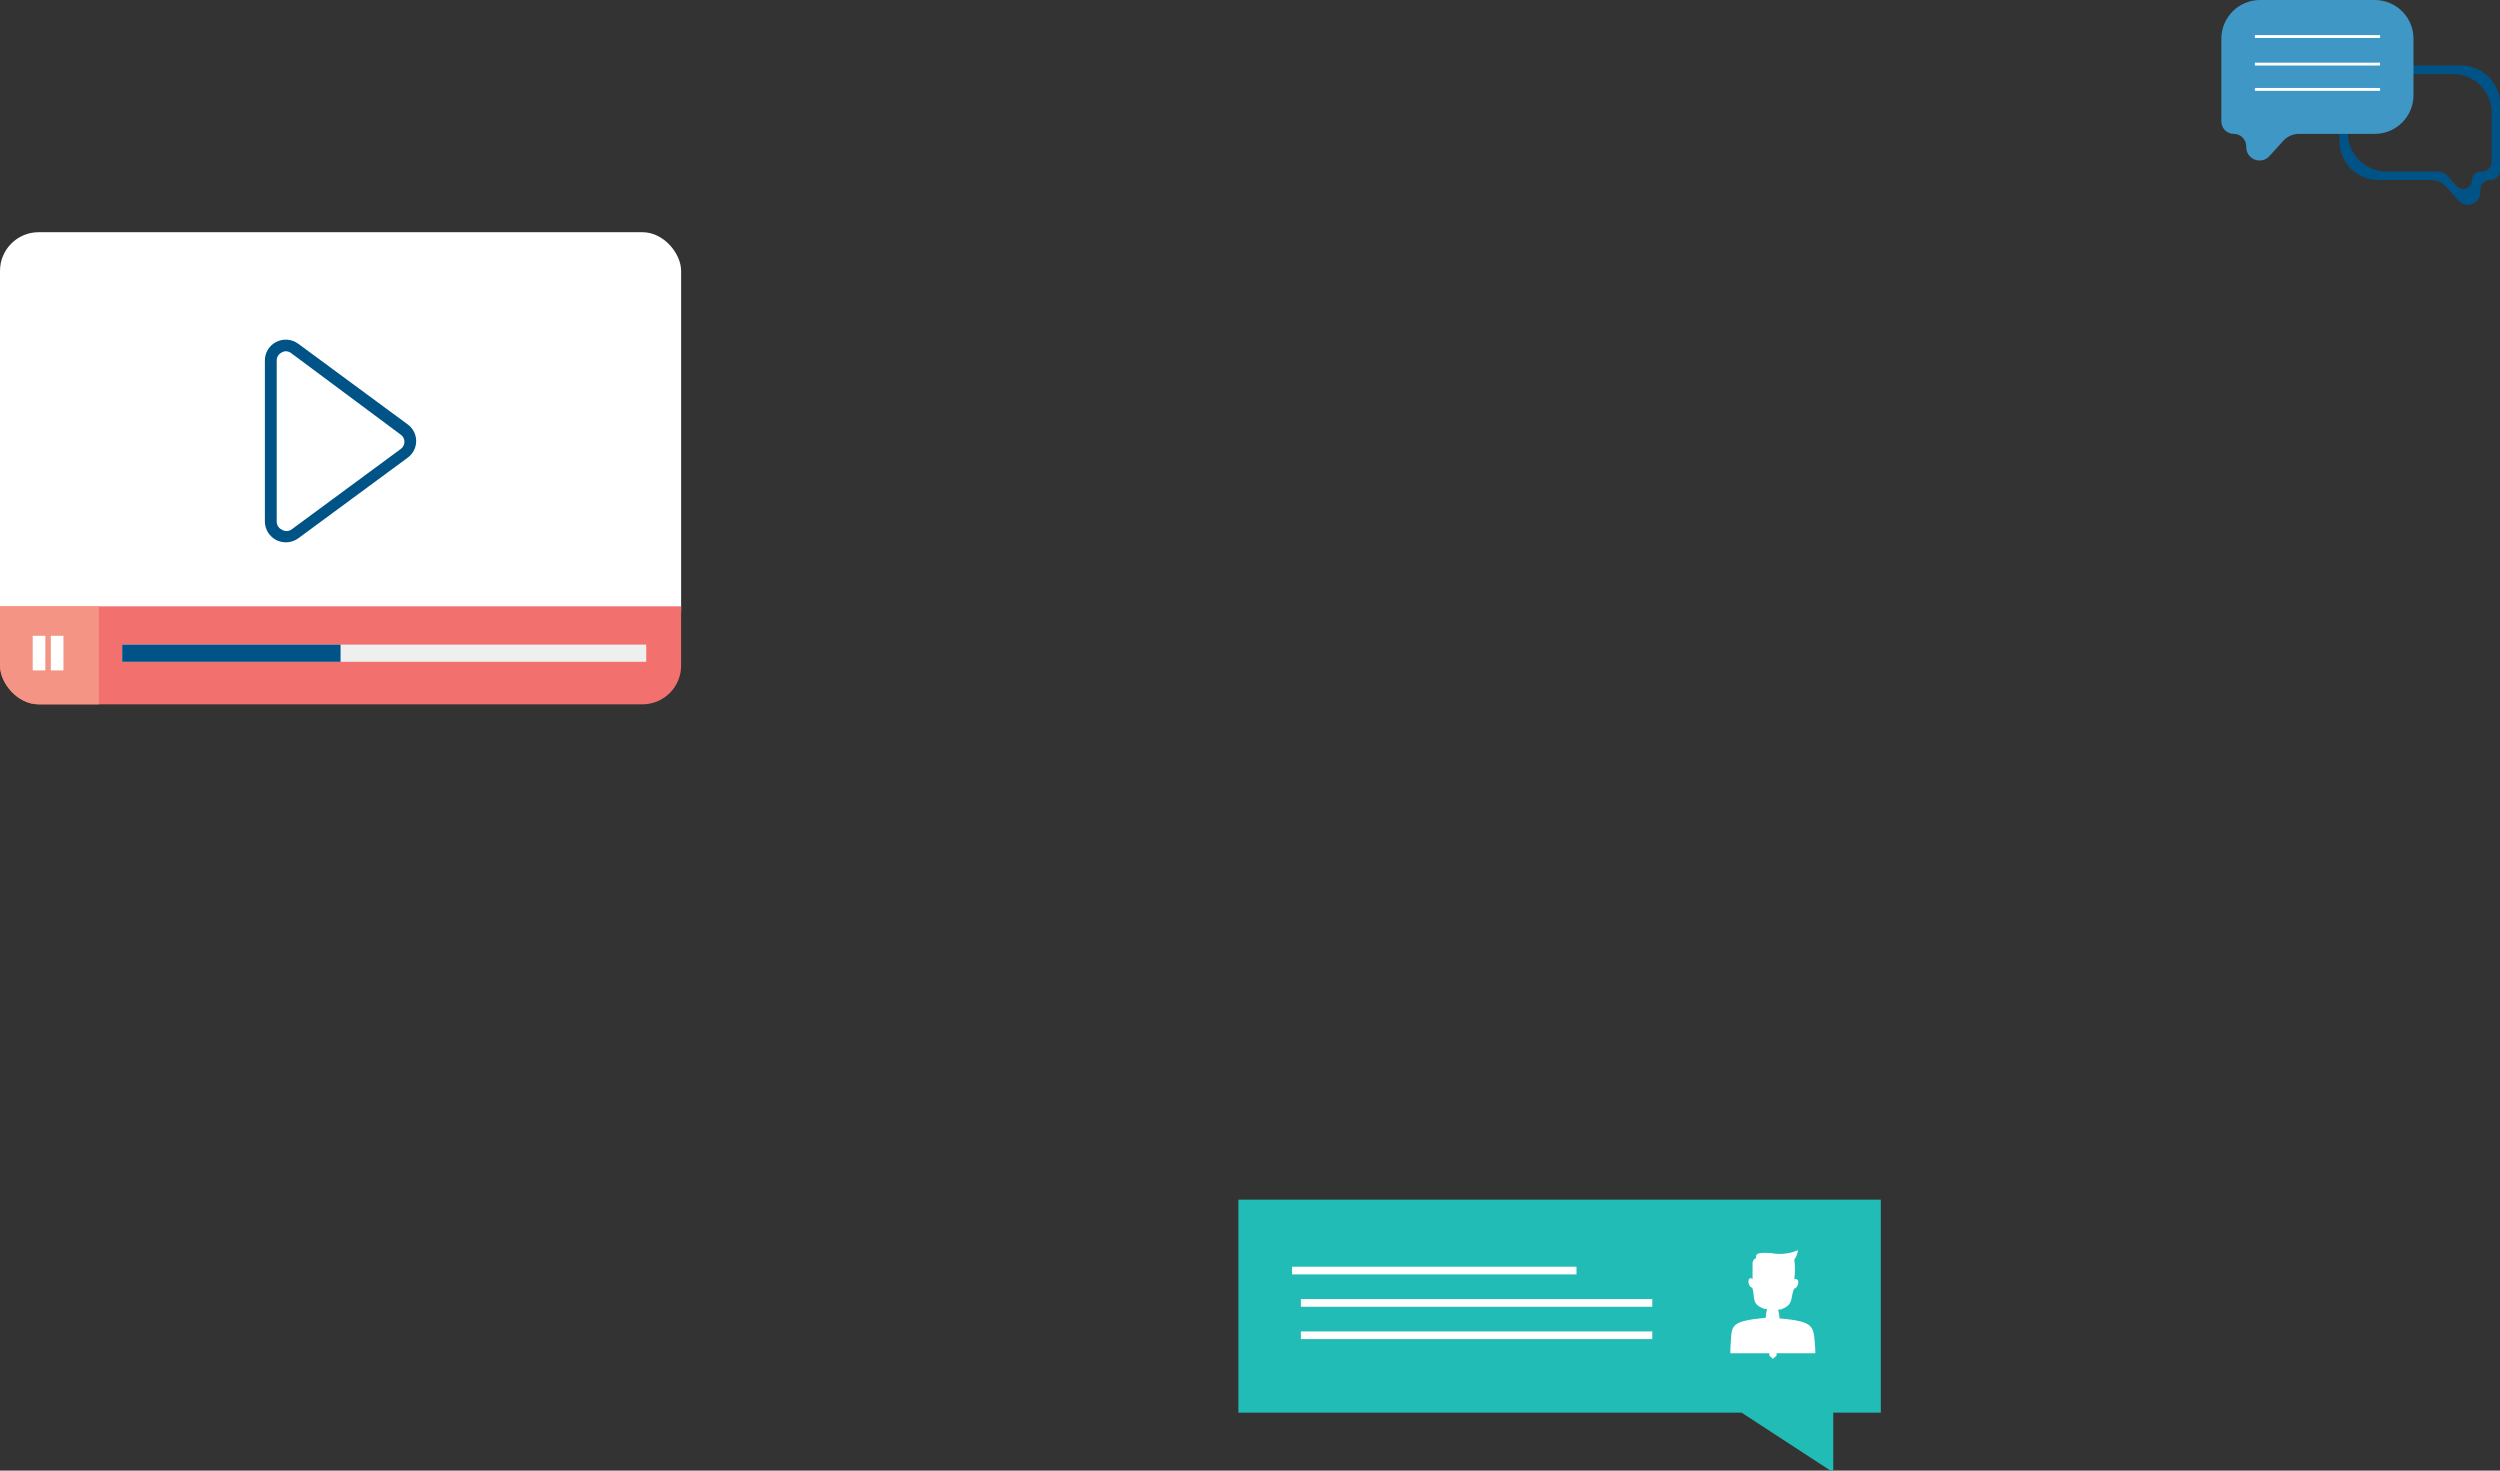 <svg width="323" height="190" viewBox="0 0 323 190" fill="none" xmlns="http://www.w3.org/2000/svg">
<rect x="0" y="0" width="323" height="190" fill="#333333" stroke="none"/>
<g clip-path="url(#clip0)">
<path d="M320.453 24.857C320.453 26.32 318.652 27.015 317.669 25.932L316.002 24.095C315.518 23.561 314.83 23.257 314.109 23.257H307.26C304.498 23.257 302.26 21.018 302.26 18.257V13.468C302.26 10.707 304.498 8.468 307.26 8.468H318C320.761 8.468 323 10.707 323 13.468V21.983C323 22.687 322.43 23.257 321.727 23.257C321.023 23.257 320.453 23.827 320.453 24.53V24.857ZM303.334 17.167C303.334 19.928 305.573 22.167 308.334 22.167H314.917C315.425 22.167 315.908 22.381 316.249 22.757L317.419 24.048C318.111 24.811 319.379 24.322 319.379 23.292C319.379 22.671 319.882 22.167 320.504 22.167H320.652C321.355 22.167 321.925 21.597 321.925 20.893V14.558C321.925 11.796 319.687 9.558 316.925 9.558H308.334C305.573 9.558 303.334 11.796 303.334 14.558V17.167Z" fill="#005386"/>
<path d="M290.213 19.015C290.213 20.588 292.151 21.336 293.207 20.17L294.994 18.198C295.515 17.623 296.254 17.295 297.03 17.295H306.824C309.585 17.295 311.824 15.057 311.824 12.295V5C311.824 2.239 309.585 0 306.824 0H292C289.239 0 287 2.239 287 5V15.689C287 16.576 287.719 17.295 288.607 17.295C289.494 17.295 290.213 18.015 290.213 18.902V19.015Z" fill="#3F97C6"/>
<path d="M307.504 4.534H291.331V4.904H307.504V4.534Z" fill="white"/>
<path d="M307.504 8.097H291.331V8.468H307.504V8.097Z" fill="white"/>
<path d="M307.504 11.367H291.331V11.737H307.504V11.367Z" fill="white"/>
</g>
<path d="M160 155H243V182.513H236.854V190H236.493L225.014 182.513H160V155Z" fill="#20BCB5"/>
<path d="M223.568 174.274C223.809 171.267 223.147 170.756 228.148 170.245V169.944L228.298 169.102H227.967C226.22 168.531 226.792 167.629 226.4 166.366C226.22 166.366 225.979 166.126 225.918 165.795C225.858 165.464 225.918 165.163 226.189 165.133C226.239 165.137 226.287 165.152 226.329 165.178C226.371 165.205 226.406 165.241 226.43 165.284C226.43 165.284 226.43 163.6 226.43 163.149C226.443 163.017 226.492 162.891 226.572 162.785C226.651 162.679 226.759 162.596 226.882 162.547C226.702 161.705 227.846 161.886 228.75 161.886C229.945 162.127 231.184 162.001 232.305 161.525C232.238 161.967 232.074 162.388 231.823 162.758C231.938 163.596 231.938 164.446 231.823 165.284C231.87 165.26 231.921 165.247 231.974 165.247C232.026 165.247 232.078 165.26 232.124 165.284C232.305 165.284 232.396 165.584 232.305 165.915C232.215 166.246 232.004 166.516 231.793 166.486C231.281 167.749 231.793 168.591 230.046 169.193H229.744L229.895 170.034V170.335C234.655 170.756 234.294 171.357 234.535 174.364V174.845H229.534V175.146L229.051 175.567L228.6 175.146V174.845H223.568V174.274Z" fill="white"/>
<path d="M203.684 163.66H166.929V164.652H203.684V163.66Z" fill="white"/>
<path d="M213.476 167.839H168.074V168.832H213.476V167.839Z" fill="white"/>
<path d="M213.476 172.019H168.074V173.011H213.476V172.019Z" fill="white"/>
<g clip-path="url(#clip1)">
<path d="M88 30H0V79.022H88V30Z" fill="white"/>
<path d="M88 78.341H0V91H88V78.341Z" fill="#F2706D"/>
<path d="M83.493 83.284H15.787V85.503H83.493V83.284Z" fill="#EEEFEF"/>
<path d="M44 83.284H15.787V85.503H44V83.284Z" fill="#005386"/>
<path d="M12.782 78.341H0V91H12.782V78.341Z" fill="#F49485"/>
<path d="M5.856 82.149H4.227V86.612H5.856V82.149Z" fill="white"/>
<path d="M8.199 82.149H6.569V86.612H8.199V82.149Z" fill="white"/>
<path d="M36.947 70.07C36.524 70.068 36.107 69.973 35.725 69.793C35.278 69.567 34.901 69.225 34.636 68.802C34.372 68.38 34.228 67.894 34.223 67.397V46.568C34.22 46.069 34.359 45.58 34.622 45.155C34.886 44.73 35.264 44.387 35.715 44.164C36.165 43.941 36.669 43.847 37.17 43.893C37.672 43.939 38.15 44.123 38.551 44.424L52.683 54.839C53.02 55.088 53.294 55.411 53.483 55.783C53.672 56.155 53.77 56.566 53.77 56.982C53.77 57.399 53.672 57.809 53.483 58.181C53.294 58.554 53.02 58.877 52.683 59.126L38.551 69.54C38.088 69.882 37.525 70.068 36.947 70.07ZM36.947 45.382C36.758 45.381 36.573 45.434 36.413 45.534C36.214 45.625 36.046 45.771 35.929 45.955C35.811 46.138 35.749 46.351 35.751 46.568V67.397C35.749 67.614 35.811 67.827 35.929 68.01C36.046 68.193 36.214 68.339 36.413 68.431C36.594 68.548 36.807 68.61 37.024 68.61C37.241 68.61 37.453 68.548 37.635 68.431L51.767 58.016C51.917 57.911 52.04 57.771 52.124 57.608C52.208 57.446 52.252 57.266 52.251 57.083C52.254 56.9 52.211 56.719 52.127 56.556C52.042 56.394 51.919 56.254 51.767 56.15L37.635 45.635C37.44 45.478 37.198 45.39 36.947 45.382Z" fill="#005386"/>
</g>
<defs>
<clipPath id="clip0">
<rect width="36" height="29" fill="white" transform="translate(287)"/>
</clipPath>
<clipPath id="clip1">
<rect y="30" width="88" height="61" rx="5" fill="white"/>
</clipPath>
</defs>
</svg>
